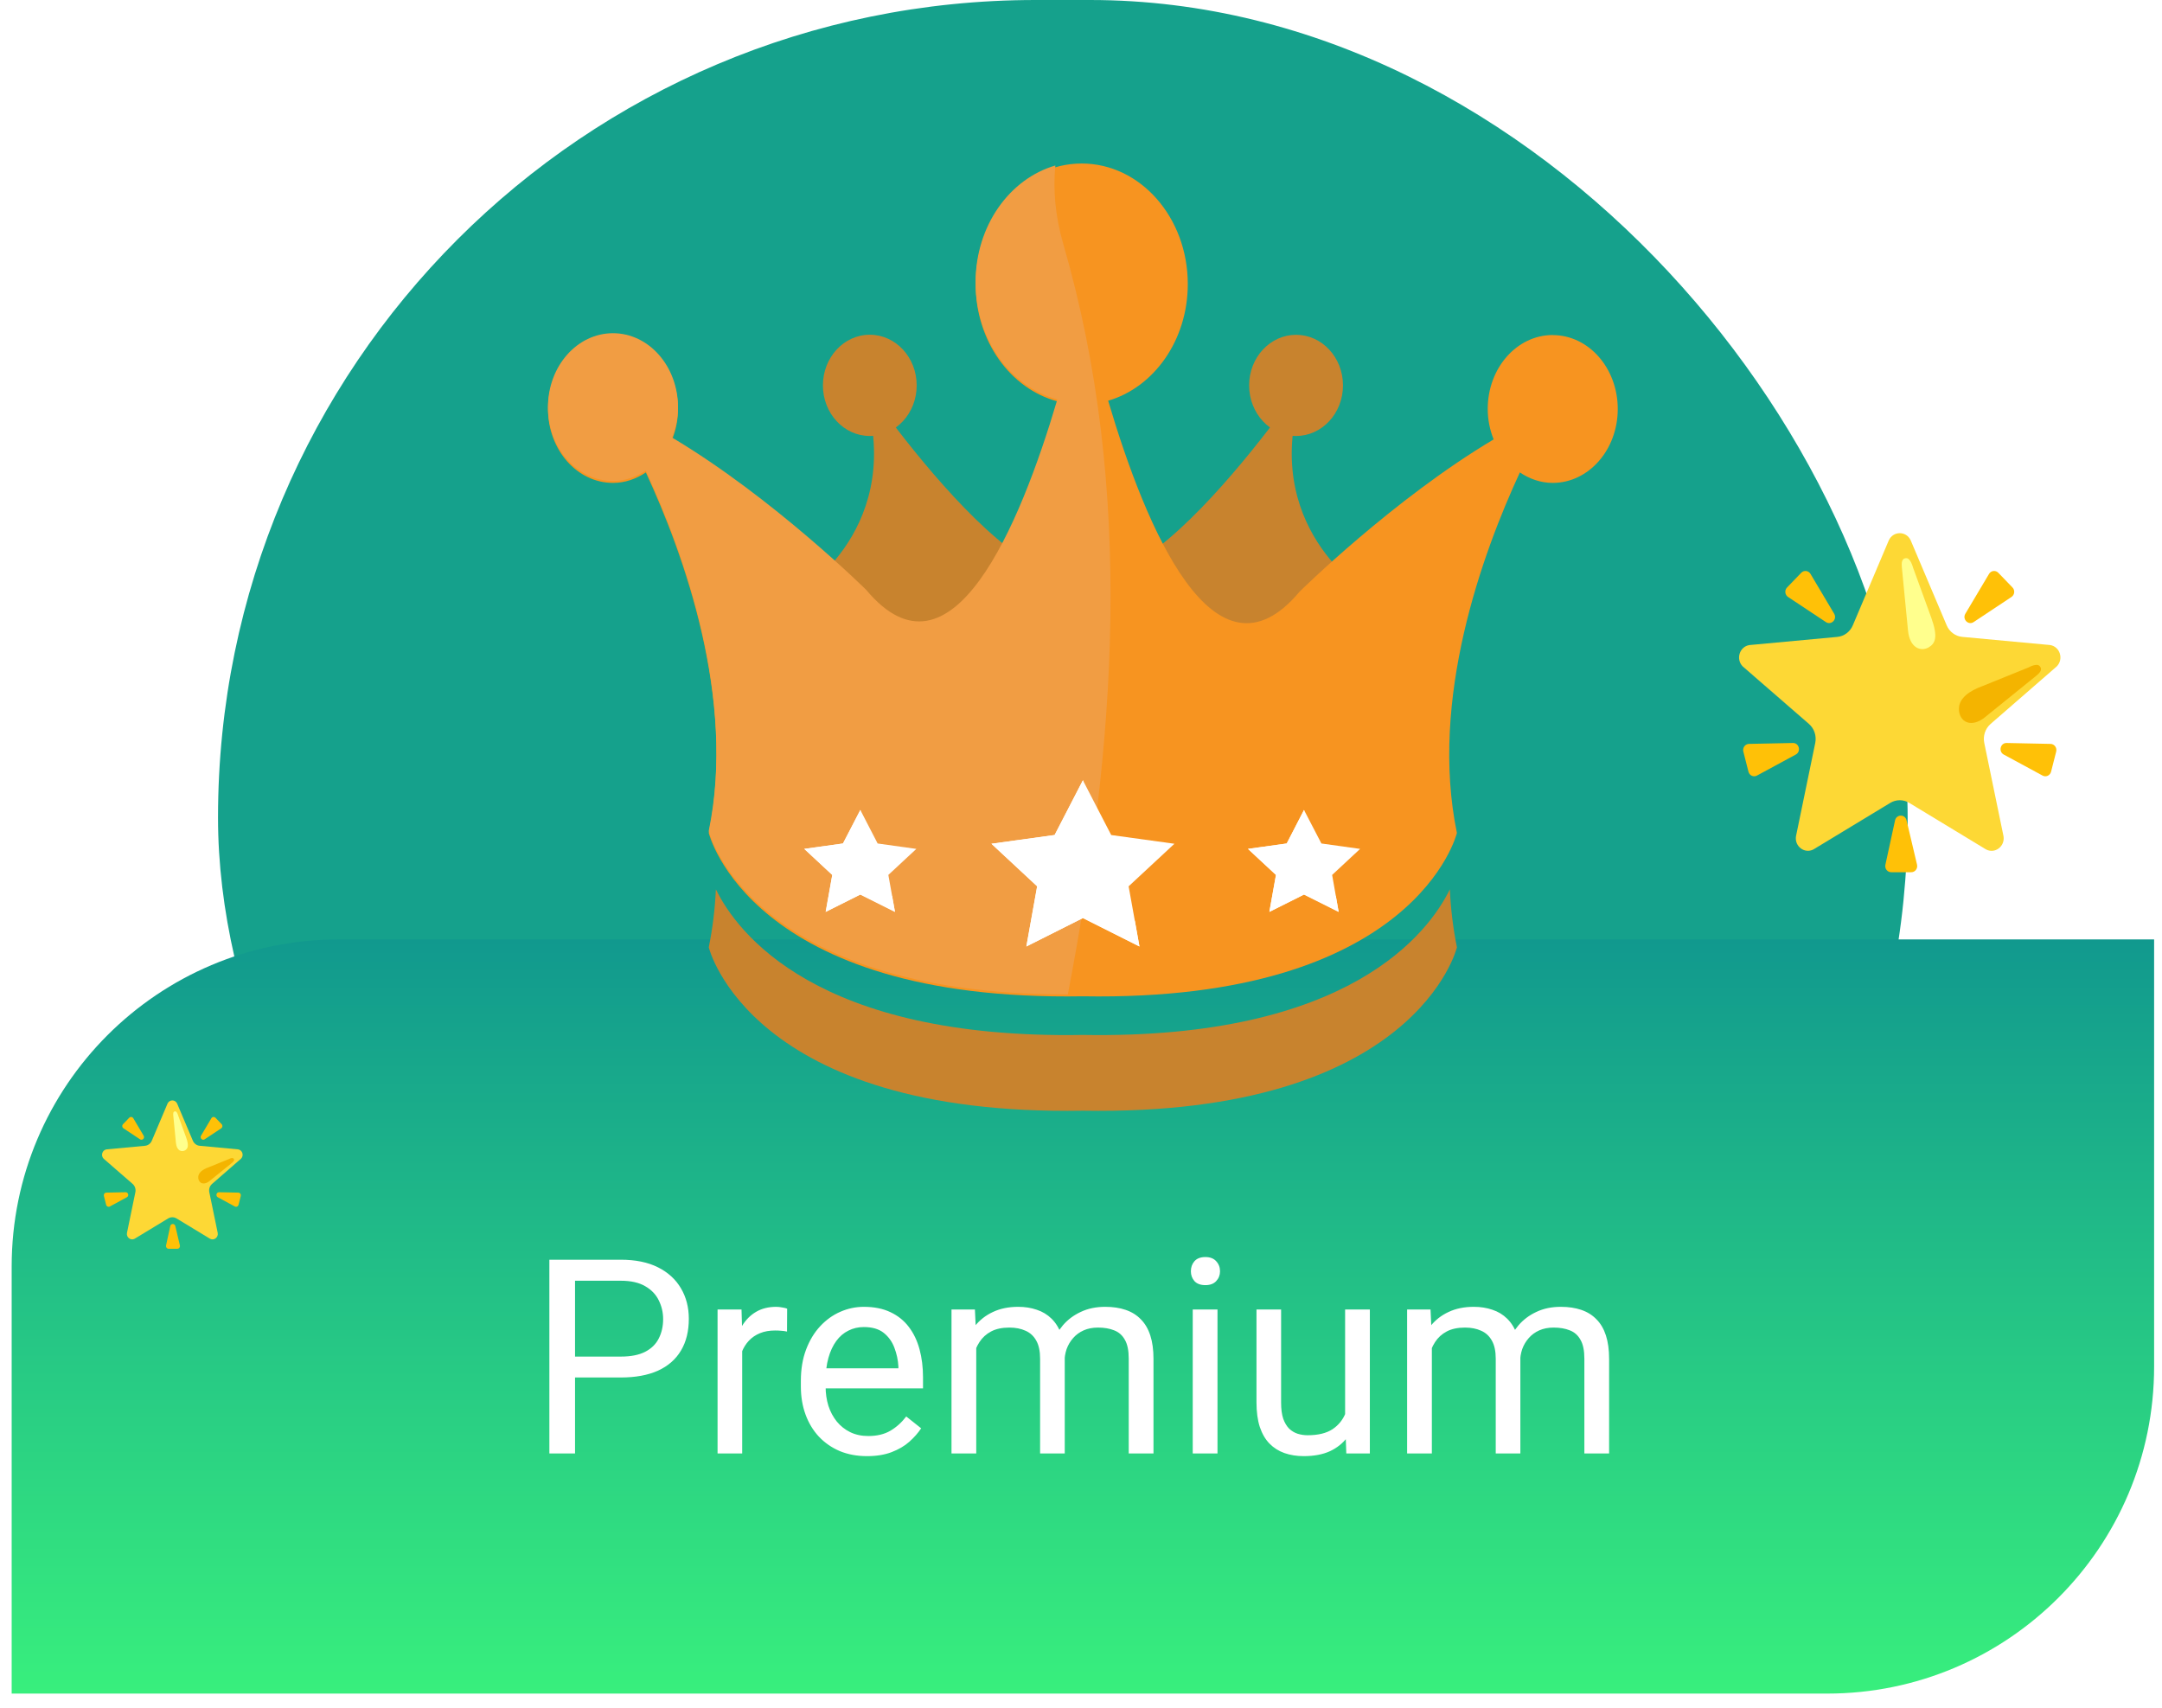 <svg width="119" height="94" viewBox="0 0 119 94" fill="none" xmlns="http://www.w3.org/2000/svg">
<rect x="12" width="93" height="90" rx="45" fill="#15A18C"/>
<path d="M0.642 69.707C0.642 59.766 8.7 51.707 18.642 51.707H118.566V75.217C118.566 85.158 110.507 93.217 100.566 93.217H0.642V69.707Z" fill="url(#paint0_linear_920_5451)"/>
<g filter="url(#filter0_d_920_5451)">
<path d="M34.171 74.818H31.322V73.668H34.171C34.723 73.668 35.169 73.58 35.511 73.404C35.853 73.228 36.102 72.984 36.258 72.672C36.419 72.359 36.5 72.003 36.5 71.603C36.5 71.236 36.419 70.892 36.258 70.57C36.102 70.248 35.853 69.989 35.511 69.793C35.169 69.593 34.723 69.493 34.171 69.493H31.651V79H30.238V68.336H34.171C34.977 68.336 35.658 68.475 36.214 68.753C36.771 69.032 37.193 69.418 37.481 69.911C37.77 70.399 37.914 70.958 37.914 71.588C37.914 72.272 37.77 72.855 37.481 73.338C37.193 73.822 36.771 74.19 36.214 74.444C35.658 74.693 34.977 74.818 34.171 74.818ZM40.851 72.32V79H39.496V71.075H40.814L40.851 72.32ZM43.326 71.031L43.319 72.291C43.206 72.267 43.099 72.252 42.997 72.247C42.899 72.237 42.787 72.232 42.66 72.232C42.347 72.232 42.071 72.281 41.832 72.379C41.593 72.477 41.39 72.613 41.224 72.789C41.058 72.965 40.926 73.175 40.829 73.419C40.736 73.658 40.675 73.922 40.645 74.21L40.265 74.43C40.265 73.951 40.311 73.502 40.404 73.082C40.502 72.662 40.65 72.291 40.851 71.969C41.051 71.642 41.305 71.388 41.612 71.207C41.925 71.022 42.296 70.929 42.726 70.929C42.823 70.929 42.935 70.941 43.062 70.965C43.19 70.985 43.277 71.007 43.326 71.031ZM47.721 79.147C47.169 79.147 46.669 79.054 46.219 78.868C45.775 78.678 45.392 78.412 45.069 78.07C44.752 77.728 44.508 77.323 44.337 76.854C44.166 76.385 44.081 75.873 44.081 75.316V75.008C44.081 74.364 44.176 73.79 44.366 73.287C44.557 72.779 44.815 72.35 45.143 71.998C45.47 71.647 45.841 71.38 46.256 71.2C46.671 71.019 47.101 70.929 47.545 70.929C48.111 70.929 48.6 71.026 49.01 71.222C49.425 71.417 49.764 71.69 50.028 72.042C50.291 72.389 50.487 72.799 50.614 73.272C50.741 73.741 50.804 74.254 50.804 74.811V75.418H44.886V74.312H49.449V74.21C49.43 73.858 49.356 73.517 49.23 73.185C49.107 72.853 48.912 72.579 48.644 72.364C48.375 72.149 48.009 72.042 47.545 72.042C47.237 72.042 46.954 72.108 46.695 72.24C46.437 72.367 46.214 72.557 46.029 72.811C45.843 73.065 45.699 73.375 45.597 73.741C45.494 74.107 45.443 74.53 45.443 75.008V75.316C45.443 75.692 45.494 76.046 45.597 76.378C45.704 76.705 45.858 76.993 46.058 77.242C46.263 77.491 46.51 77.686 46.798 77.828C47.091 77.97 47.423 78.04 47.794 78.04C48.273 78.04 48.678 77.943 49.01 77.748C49.342 77.552 49.632 77.291 49.881 76.964L50.702 77.616C50.531 77.874 50.313 78.121 50.05 78.356C49.786 78.59 49.461 78.78 49.076 78.927C48.695 79.073 48.243 79.147 47.721 79.147ZM53.734 72.65V79H52.372V71.075H53.661L53.734 72.65ZM53.456 74.737L52.826 74.715C52.831 74.173 52.901 73.673 53.038 73.214C53.175 72.75 53.377 72.347 53.646 72.005C53.915 71.664 54.249 71.4 54.649 71.214C55.05 71.024 55.514 70.929 56.041 70.929C56.412 70.929 56.754 70.982 57.066 71.09C57.379 71.192 57.65 71.356 57.879 71.581C58.109 71.805 58.287 72.093 58.414 72.445C58.541 72.796 58.605 73.221 58.605 73.719V79H57.249V73.785C57.249 73.37 57.179 73.038 57.037 72.789C56.9 72.54 56.705 72.359 56.451 72.247C56.197 72.13 55.899 72.071 55.558 72.071C55.157 72.071 54.823 72.142 54.554 72.284C54.286 72.425 54.071 72.621 53.91 72.87C53.748 73.119 53.631 73.404 53.558 73.727C53.49 74.044 53.456 74.381 53.456 74.737ZM58.59 73.99L57.682 74.269C57.687 73.834 57.757 73.416 57.894 73.016C58.036 72.616 58.238 72.259 58.502 71.947C58.77 71.634 59.1 71.388 59.491 71.207C59.881 71.022 60.328 70.929 60.831 70.929C61.256 70.929 61.632 70.985 61.959 71.097C62.291 71.21 62.569 71.383 62.794 71.617C63.023 71.847 63.197 72.142 63.314 72.503C63.431 72.865 63.49 73.294 63.49 73.793V79H62.127V73.778C62.127 73.334 62.057 72.989 61.915 72.745C61.778 72.496 61.583 72.323 61.329 72.225C61.08 72.123 60.782 72.071 60.435 72.071C60.138 72.071 59.874 72.123 59.645 72.225C59.415 72.328 59.222 72.469 59.066 72.65C58.91 72.826 58.79 73.028 58.707 73.258C58.629 73.487 58.59 73.731 58.59 73.99ZM67.013 71.075V79H65.65V71.075H67.013ZM65.548 68.973C65.548 68.753 65.614 68.568 65.746 68.416C65.882 68.265 66.082 68.189 66.346 68.189C66.605 68.189 66.803 68.265 66.939 68.416C67.081 68.568 67.152 68.753 67.152 68.973C67.152 69.183 67.081 69.364 66.939 69.515C66.803 69.662 66.605 69.735 66.346 69.735C66.082 69.735 65.882 69.662 65.746 69.515C65.614 69.364 65.548 69.183 65.548 68.973ZM74.037 77.169V71.075H75.399V79H74.103L74.037 77.169ZM74.293 75.499L74.857 75.484C74.857 76.012 74.801 76.5 74.689 76.949C74.581 77.394 74.405 77.779 74.161 78.106C73.917 78.434 73.597 78.69 73.202 78.876C72.806 79.056 72.325 79.147 71.759 79.147C71.373 79.147 71.019 79.09 70.697 78.978C70.379 78.866 70.106 78.692 69.876 78.458C69.647 78.224 69.469 77.918 69.342 77.543C69.22 77.166 69.159 76.715 69.159 76.188V71.075H70.514V76.202C70.514 76.559 70.553 76.854 70.631 77.088C70.714 77.318 70.824 77.501 70.96 77.638C71.102 77.769 71.258 77.862 71.429 77.916C71.605 77.97 71.786 77.997 71.971 77.997C72.547 77.997 73.004 77.887 73.341 77.667C73.678 77.442 73.919 77.142 74.066 76.766C74.217 76.385 74.293 75.963 74.293 75.499ZM78.812 72.65V79H77.45V71.075H78.739L78.812 72.65ZM78.534 74.737L77.904 74.715C77.909 74.173 77.98 73.673 78.116 73.214C78.253 72.75 78.456 72.347 78.724 72.005C78.993 71.664 79.327 71.4 79.728 71.214C80.128 71.024 80.592 70.929 81.119 70.929C81.49 70.929 81.832 70.982 82.144 71.09C82.457 71.192 82.728 71.356 82.957 71.581C83.187 71.805 83.365 72.093 83.492 72.445C83.619 72.796 83.683 73.221 83.683 73.719V79H82.328V73.785C82.328 73.37 82.257 73.038 82.115 72.789C81.978 72.54 81.783 72.359 81.529 72.247C81.275 72.13 80.978 72.071 80.636 72.071C80.235 72.071 79.901 72.142 79.632 72.284C79.364 72.425 79.149 72.621 78.988 72.87C78.827 73.119 78.71 73.404 78.636 73.727C78.568 74.044 78.534 74.381 78.534 74.737ZM83.668 73.99L82.76 74.269C82.765 73.834 82.835 73.416 82.972 73.016C83.114 72.616 83.316 72.259 83.58 71.947C83.849 71.634 84.178 71.388 84.569 71.207C84.96 71.022 85.406 70.929 85.909 70.929C86.334 70.929 86.71 70.985 87.037 71.097C87.369 71.21 87.647 71.383 87.872 71.617C88.102 71.847 88.275 72.142 88.392 72.503C88.509 72.865 88.568 73.294 88.568 73.793V79H87.206V73.778C87.206 73.334 87.135 72.989 86.993 72.745C86.856 72.496 86.661 72.323 86.407 72.225C86.158 72.123 85.86 72.071 85.514 72.071C85.216 72.071 84.952 72.123 84.723 72.225C84.493 72.328 84.3 72.469 84.144 72.65C83.988 72.826 83.868 73.028 83.785 73.258C83.707 73.487 83.668 73.731 83.668 73.99Z" fill="white"/>
</g>
<g clip-path="url(#clip0_920_5451)">
<path fill-rule="evenodd" clip-rule="evenodd" d="M50.456 21.212C50.456 22.752 49.3 23.997 47.875 23.997C46.447 23.997 45.295 22.752 45.295 21.212C45.295 19.675 46.447 18.424 47.875 18.424C49.301 18.424 50.456 19.674 50.456 21.212Z" fill="#C8832E"/>
<path fill-rule="evenodd" clip-rule="evenodd" d="M44.268 32.408C44.268 32.408 50.318 28.524 47.23 20.671C47.23 20.671 58.177 36.991 61.268 30.047C64.358 23.102 60.366 38.522 60.109 38.937C59.852 39.355 54.7 43.523 54.7 43.523H46.587L44.268 32.408Z" fill="#C8832E"/>
<path d="M71.337 23.997C72.764 23.997 73.92 22.75 73.92 21.212C73.92 19.675 72.764 18.428 71.337 18.428C69.91 18.428 68.754 19.675 68.754 21.212C68.754 22.75 69.91 23.997 71.337 23.997Z" fill="#C8832E"/>
<path fill-rule="evenodd" clip-rule="evenodd" d="M74.941 32.408C74.941 32.408 68.887 28.524 71.979 20.671C71.979 20.671 61.031 36.991 57.939 30.047C54.85 23.103 58.843 38.522 59.102 38.937C59.355 39.356 64.507 43.523 64.507 43.523H72.624L74.941 32.408Z" fill="#C8832E"/>
<path fill-rule="evenodd" clip-rule="evenodd" d="M85.466 18.44C83.488 18.44 81.887 20.259 81.887 22.506C81.887 23.105 82.007 23.674 82.213 24.185C76.675 27.48 71.53 32.567 71.53 32.567C66.851 38.159 63.062 29.044 60.995 22.056C63.512 21.321 65.378 18.729 65.378 15.637C65.378 11.971 62.765 9 59.539 9C56.313 9 53.7 11.971 53.7 15.637C53.7 18.778 55.62 21.398 58.201 22.092C56.13 29.081 52.347 38.157 47.68 32.572C47.68 32.572 42.535 27.484 36.992 24.19C37.207 23.658 37.319 23.087 37.319 22.511C37.319 20.264 35.716 18.445 33.741 18.445C31.765 18.445 30.163 20.264 30.163 22.511C30.163 24.758 31.766 26.579 33.741 26.579C34.404 26.579 35.015 26.361 35.549 26.003C37.617 30.466 40.535 38.488 39.011 45.846C39.011 45.846 41.255 55.151 59.603 54.837C77.951 55.151 80.191 45.846 80.191 45.846C78.669 38.491 81.587 30.471 83.656 26.003C84.191 26.361 84.801 26.579 85.465 26.579C87.441 26.579 89.044 24.758 89.044 22.511C89.044 20.264 87.442 18.444 85.466 18.444" fill="#F79420"/>
<path fill-rule="evenodd" clip-rule="evenodd" d="M59.604 56.964C44.943 57.215 40.568 51.328 39.403 48.95C39.355 50.024 39.224 51.091 39.012 52.143C39.012 52.143 41.255 61.445 59.604 61.135C77.951 61.445 80.192 52.143 80.192 52.143C79.98 51.091 79.85 50.023 79.803 48.95C78.637 51.328 74.266 57.215 59.604 56.964" fill="#C8832E"/>
<path fill-rule="evenodd" clip-rule="evenodd" d="M58.775 54.73C61.408 41.029 62.469 27.041 58.525 13.43C58.076 11.881 57.958 10.437 58.088 9.109C55.563 9.842 53.698 12.434 53.698 15.531C53.698 18.672 55.618 21.302 58.199 21.985C56.128 28.976 52.345 38.054 47.678 32.467C47.678 32.467 42.533 27.379 36.99 24.083C37.206 23.552 37.317 22.981 37.317 22.404C37.317 20.16 35.714 18.34 33.739 18.34C31.763 18.34 30.161 20.16 30.161 22.404C30.161 24.653 31.764 26.474 33.739 26.474C34.402 26.474 35.013 26.253 35.547 25.898C37.615 30.358 40.533 38.383 39.01 45.738C39.01 45.738 41.198 54.749 58.775 54.733" fill="#F19D43"/>
<path d="M59.604 42.947L61.163 45.961L64.642 46.441L62.121 48.784L62.718 52.095L59.604 50.529L56.493 52.095L57.089 48.784L54.57 46.441L58.047 45.961L59.604 42.947Z" fill="white"/>
<path d="M59.547 44.532C59.526 44.022 59.556 43.511 59.635 43.008L59.606 42.947L58.049 45.959L54.57 46.441L57.085 48.782L56.492 52.095L59.606 50.532L62.716 52.095L62.465 50.689C60.69 49.087 59.634 46.864 59.547 44.532" fill="white"/>
<path d="M71.774 44.582L72.732 46.426L74.862 46.724L73.323 48.157L73.681 50.19L71.774 49.236L69.867 50.19L70.232 48.157L68.69 46.724L70.825 46.426L71.774 44.582Z" fill="white"/>
<path d="M71.737 45.553C71.725 45.241 71.744 44.928 71.793 44.619L71.775 44.582L70.821 46.427L68.689 46.723L70.231 48.158L69.869 50.191L71.775 49.237L73.681 50.191L73.528 49.328C72.44 48.345 71.792 46.979 71.737 45.553" fill="white"/>
<path d="M47.354 44.582L48.306 46.426L50.437 46.724L48.896 48.157L49.261 50.19L47.354 49.236L45.447 50.19L45.812 48.157L44.267 46.724L46.398 46.426L47.354 44.582Z" fill="white"/>
<path d="M47.316 45.553C47.301 45.24 47.32 44.927 47.374 44.619L47.354 44.582L46.398 46.427L44.267 46.723L45.808 48.158L45.446 50.191L47.353 49.237L49.26 50.191L49.105 49.328C48.017 48.345 47.37 46.979 47.316 45.553" fill="white"/>
</g>
<g clip-path="url(#clip1_920_5451)">
<path d="M100.507 34.244L98.422 32.861C98.38 32.835 98.345 32.799 98.318 32.756C98.291 32.713 98.275 32.664 98.269 32.613C98.263 32.563 98.268 32.511 98.284 32.463C98.301 32.415 98.327 32.371 98.362 32.335L99.145 31.524C99.295 31.369 99.549 31.402 99.656 31.593L100.959 33.786C101.13 34.088 100.796 34.427 100.507 34.244Z" fill="#FFC107"/>
<path d="M98.685 40.895L96.264 40.945C96.215 40.946 96.167 40.959 96.123 40.982C96.079 41.005 96.041 41.039 96.011 41.079C95.982 41.12 95.961 41.167 95.952 41.217C95.942 41.267 95.944 41.319 95.956 41.368L96.238 42.476C96.292 42.69 96.527 42.792 96.712 42.685L98.851 41.527C99.146 41.354 99.024 40.887 98.685 40.895Z" fill="#FFC107"/>
<path d="M104.307 45.151L103.776 47.592C103.727 47.804 103.882 48.008 104.093 48.008H105.2C105.414 48.008 105.569 47.799 105.515 47.585L104.939 45.145C104.854 44.805 104.386 44.809 104.307 45.151V45.151Z" fill="#FFC107"/>
<path d="M108.626 34.244L110.71 32.861C110.89 32.747 110.92 32.489 110.771 32.335L109.988 31.524C109.953 31.488 109.91 31.461 109.863 31.444C109.816 31.427 109.765 31.422 109.716 31.429C109.667 31.436 109.619 31.454 109.578 31.482C109.536 31.511 109.502 31.549 109.477 31.593L108.173 33.786C108.002 34.088 108.337 34.427 108.626 34.244V34.244Z" fill="#FFC107"/>
<path d="M110.447 40.895L112.868 40.945C112.917 40.946 112.965 40.959 113.009 40.982C113.053 41.005 113.091 41.039 113.121 41.079C113.15 41.12 113.171 41.167 113.18 41.217C113.19 41.267 113.188 41.319 113.176 41.368L112.894 42.476C112.881 42.526 112.858 42.572 112.825 42.611C112.793 42.65 112.752 42.68 112.706 42.701C112.66 42.721 112.611 42.73 112.561 42.727C112.512 42.724 112.463 42.71 112.42 42.685L110.281 41.527C109.986 41.354 110.108 40.887 110.447 40.895Z" fill="#FFC107"/>
<path d="M105.163 29.73L107.147 34.415C107.221 34.591 107.34 34.744 107.491 34.856C107.642 34.969 107.82 35.037 108.005 35.054L112.838 35.503C113.385 35.586 113.603 36.28 113.207 36.68L109.566 39.846C109.271 40.103 109.137 40.506 109.218 40.895L110.276 46.024C110.369 46.587 109.799 47.017 109.309 46.75L105.091 44.193C104.931 44.096 104.75 44.045 104.566 44.045C104.381 44.045 104.2 44.096 104.041 44.193L99.822 46.749C99.334 47.014 98.762 46.586 98.855 46.023L99.914 40.893C99.993 40.504 99.861 40.101 99.566 39.845L95.923 36.681C95.528 36.283 95.746 35.587 96.292 35.505L101.125 35.056C101.311 35.039 101.488 34.97 101.639 34.858C101.79 34.745 101.909 34.593 101.983 34.416L103.967 29.731C104.213 29.219 104.918 29.219 105.163 29.73V29.73Z" fill="#FDD835"/>
<path d="M105.019 34.696L104.683 31.244C104.67 31.051 104.631 30.722 104.929 30.722C105.165 30.722 105.293 31.23 105.293 31.23L106.301 34.001C106.682 35.056 106.526 35.418 106.158 35.631C105.737 35.876 105.115 35.685 105.019 34.696V34.696Z" fill="#FFFF8D"/>
<path d="M109.177 39.54L112.069 37.203C112.212 37.08 112.47 36.883 112.263 36.658C112.1 36.481 111.657 36.736 111.657 36.736L109.127 37.76C108.372 38.03 107.871 38.43 107.826 38.934C107.769 39.605 108.351 40.123 109.177 39.54Z" fill="#F4B400"/>
</g>
<g clip-path="url(#clip2_920_5451)">
<path d="M7.71 62.711L6.798 62.106C6.78 62.094 6.764 62.079 6.753 62.06C6.741 62.041 6.734 62.02 6.731 61.998C6.728 61.975 6.731 61.953 6.738 61.932C6.745 61.911 6.756 61.892 6.772 61.876L7.114 61.521C7.18 61.453 7.291 61.468 7.338 61.551L7.908 62.511C7.983 62.643 7.836 62.791 7.71 62.711Z" fill="#FFC107"/>
<path d="M6.913 65.621L5.854 65.643C5.832 65.644 5.811 65.649 5.792 65.659C5.773 65.669 5.756 65.684 5.743 65.702C5.73 65.719 5.721 65.74 5.717 65.762C5.713 65.784 5.714 65.806 5.719 65.828L5.842 66.313C5.866 66.406 5.969 66.451 6.05 66.404L6.986 65.897C7.115 65.822 7.061 65.618 6.913 65.621Z" fill="#FFC107"/>
<path d="M9.372 67.483L9.14 68.551C9.119 68.643 9.186 68.733 9.279 68.733H9.763C9.856 68.733 9.924 68.641 9.901 68.548L9.649 67.48C9.611 67.332 9.407 67.334 9.372 67.483V67.483Z" fill="#FFC107"/>
<path d="M11.262 62.711L12.174 62.106C12.252 62.056 12.265 61.943 12.2 61.876L11.858 61.521C11.842 61.505 11.823 61.493 11.803 61.486C11.782 61.479 11.76 61.477 11.739 61.479C11.717 61.482 11.696 61.49 11.678 61.503C11.66 61.515 11.645 61.532 11.634 61.551L11.064 62.511C10.989 62.643 11.135 62.791 11.262 62.711V62.711Z" fill="#FFC107"/>
<path d="M12.059 65.621L13.118 65.643C13.14 65.643 13.161 65.649 13.18 65.659C13.199 65.669 13.216 65.684 13.229 65.702C13.242 65.719 13.251 65.74 13.255 65.762C13.259 65.784 13.258 65.806 13.253 65.828L13.13 66.313C13.124 66.334 13.114 66.355 13.1 66.372C13.085 66.389 13.068 66.402 13.048 66.411C13.028 66.42 13.006 66.424 12.984 66.422C12.962 66.421 12.941 66.415 12.922 66.404L11.986 65.897C11.857 65.822 11.911 65.618 12.059 65.621Z" fill="#FFC107"/>
<path d="M9.747 60.736L10.615 62.785C10.648 62.863 10.7 62.929 10.766 62.978C10.832 63.028 10.909 63.058 10.991 63.065L13.105 63.262C13.344 63.298 13.44 63.601 13.266 63.776L11.674 65.162C11.544 65.274 11.486 65.45 11.521 65.621L11.984 67.865C12.025 68.111 11.775 68.299 11.561 68.182L9.716 67.063C9.646 67.021 9.567 66.999 9.486 66.999C9.405 66.999 9.326 67.021 9.256 67.063L7.411 68.182C7.197 68.298 6.947 68.11 6.988 67.864L7.451 65.62C7.486 65.45 7.427 65.273 7.298 65.161L5.705 63.777C5.532 63.603 5.628 63.298 5.866 63.262L7.981 63.066C8.062 63.058 8.139 63.028 8.205 62.979C8.271 62.93 8.323 62.863 8.356 62.786L9.224 60.736C9.332 60.512 9.64 60.512 9.747 60.736V60.736Z" fill="#FDD835"/>
<path d="M9.684 62.908L9.537 61.398C9.531 61.314 9.515 61.17 9.645 61.17C9.748 61.17 9.804 61.392 9.804 61.392L10.245 62.605C10.412 63.066 10.343 63.224 10.183 63.318C9.998 63.424 9.726 63.341 9.684 62.908V62.908Z" fill="#FFFF8D"/>
<path d="M11.503 65.028L12.768 64.006C12.83 63.952 12.943 63.865 12.853 63.767C12.781 63.69 12.588 63.801 12.588 63.801L11.481 64.249C11.15 64.368 10.931 64.542 10.912 64.763C10.887 65.056 11.142 65.283 11.503 65.028Z" fill="#F4B400"/>
</g>
<defs>
<filter id="filter0_d_920_5451" x="29.238" y="68.189" width="60.33" height="12.957" filterUnits="userSpaceOnUse" color-interpolation-filters="sRGB">
<feFlood flood-opacity="0" result="BackgroundImageFix"/>
<feColorMatrix in="SourceAlpha" type="matrix" values="0 0 0 0 0 0 0 0 0 0 0 0 0 0 0 0 0 0 127 0" result="hardAlpha"/>
<feOffset dy="1"/>
<feGaussianBlur stdDeviation="0.5"/>
<feComposite in2="hardAlpha" operator="out"/>
<feColorMatrix type="matrix" values="0 0 0 0 0 0 0 0 0 0 0 0 0 0 0 0 0 0 0.25 0"/>
<feBlend mode="normal" in2="BackgroundImageFix" result="effect1_dropShadow_920_5451"/>
<feBlend mode="normal" in="SourceGraphic" in2="effect1_dropShadow_920_5451" result="shape"/>
</filter>
<linearGradient id="paint0_linear_920_5451" x1="59.604" y1="51.707" x2="59.604" y2="93.217" gradientUnits="userSpaceOnUse">
<stop stop-color="#11998E"/>
<stop offset="1" stop-color="#38EF7D"/>
</linearGradient>
<clipPath id="clip0_920_5451">
<rect width="58.962" height="61.044" fill="white" transform="translate(30.123 4.546)"/>
</clipPath>
<clipPath id="clip1_920_5451">
<rect width="18.868" height="19.534" fill="white" transform="translate(95.132 28.627)"/>
</clipPath>
<clipPath id="clip2_920_5451">
<rect width="8.255" height="8.546" fill="white" transform="translate(5.358 60.253)"/>
</clipPath>
</defs>
</svg>
